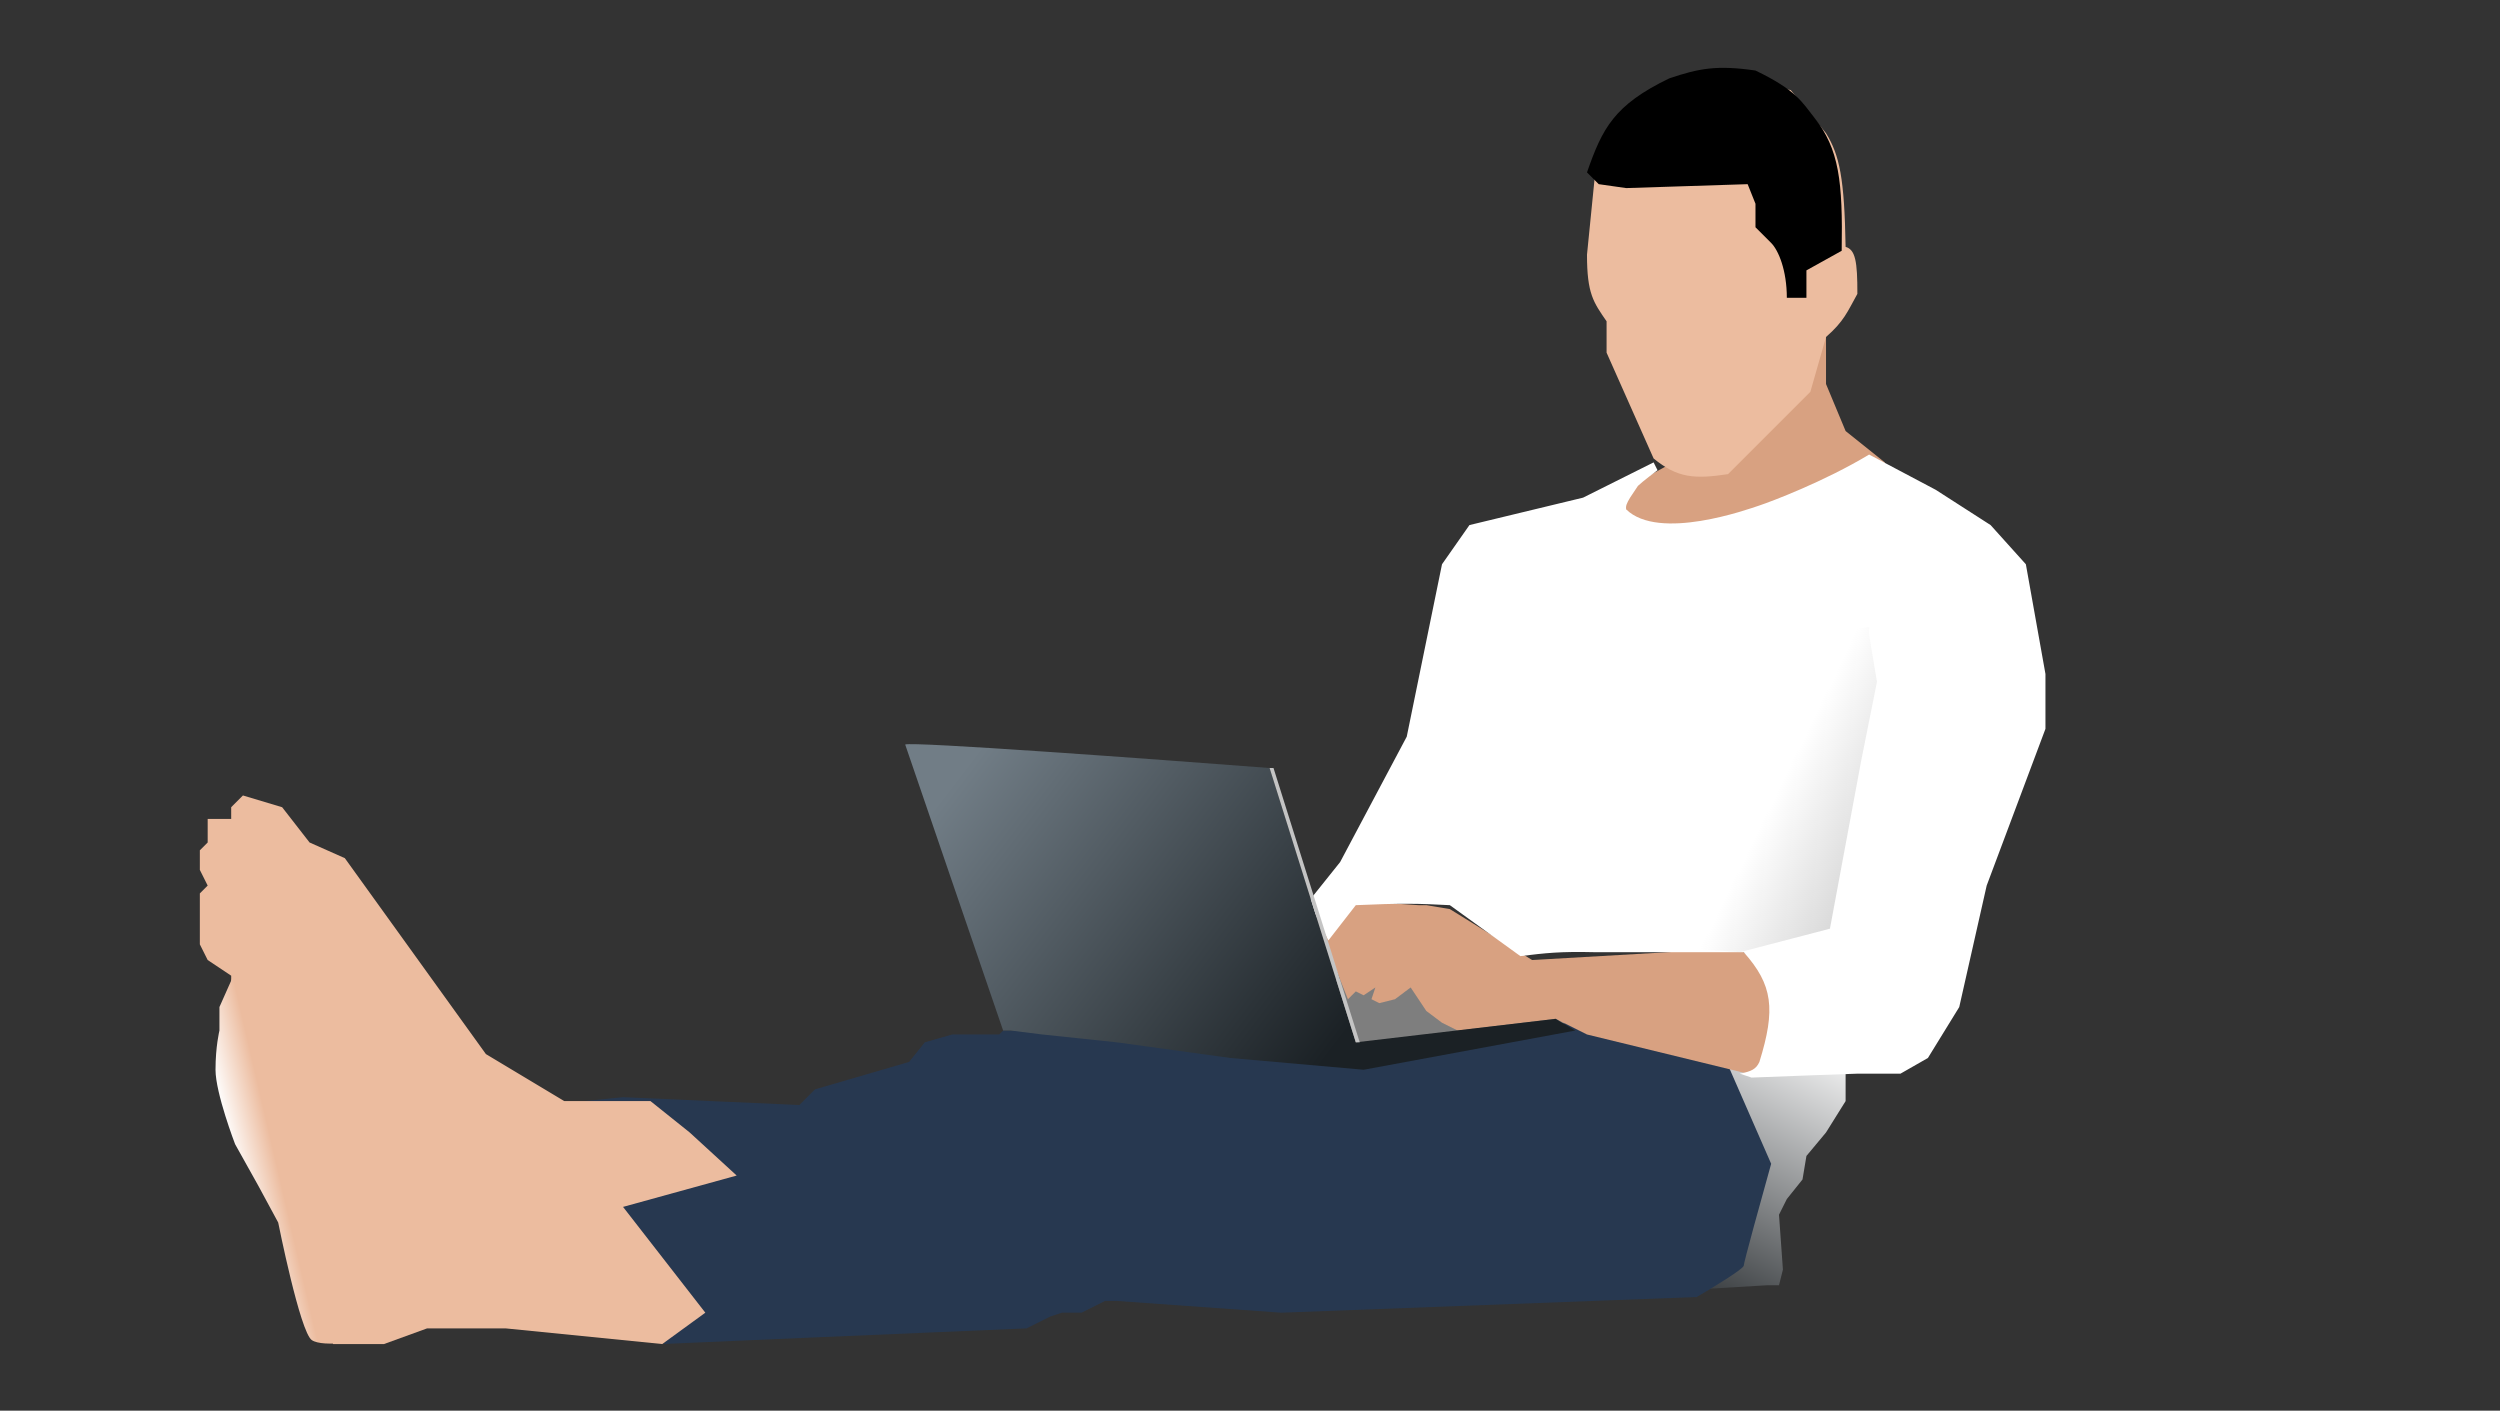 <svg width="319" height="180" viewBox="0 0 319 180" fill="none" xmlns="http://www.w3.org/2000/svg">
<rect x="0" y="0" width="319" height="180" fill="#333333" stroke="none"/>
<path d="M235.5 137L237 135L235.5 133.5L222.5 131L211 131.5L215 135L218.5 140.5L221.5 146L222.5 150.5L217 164.5L225.5 164H227L227.5 162L227 155L228 153L230 150.5L230.5 147.5L233 144.5L235.5 140.5V137Z" fill="url(#paint0_linear)"/>
<path d="M204.5 128.5L219 132.5L226 148.5C224.833 152.667 222.5 161.1 222.5 161.5C222.5 161.9 218.5 164.333 216.5 165.5L163.5 167.5L142.5 166H141L138 167.5H135.5L134 168L131 169.5C115.739 170.149 85.709 171.431 84.532 171.497C84.521 171.499 84.51 171.5 84.5 171.5C84.49 171.5 84.501 171.499 84.532 171.497C84.939 171.431 85.675 170.149 86 169.5L84.5 163.5L80.5 156.5L77 154.5L76 153.5L80 152H85L89 150.5L88 147.5L83 143.5L77 140.5H74.5L79.5 140L102 141L104 139L116 135.5L118 133L121.5 132H127.5L128 131.5H134.5L150.5 133L160 134H173.5L187 132.5L197.5 131L204.5 128.5Z" fill="#273850"/>
<path d="M178 122.5L163 127.5L164 132.5L173.5 135L200 130.5L201.5 125.5L178 122.5Z" fill="#7E7E7E"/>
<path d="M72 140.5H83L88 144.5L94 150L79.5 154L90 167.5L84.5 171.5L64.5 169.5H54.5L49 171.5H42.5L41 165.5L29.5 137V124.5L26.5 122.5L25.5 120.5V118.5V116.5V114L26.5 113L25.5 111V108.5L26.5 107.5V106V104.5H29.5V103L31 101.5L36 103L39.5 107.5L44 109.5L62 134.5L72 140.5Z" fill="#ECBC9F"/>
<path d="M35.5 126L33 127.5V136.5L35.5 149L40.5 158L45 168L46.5 171C46.5 171 41.291 172 39.791 171C38.291 170 35.5 156 35.5 156C33.63 152.496 32.465 150.364 30 146C30 146 27.5 139.5 27.5 136.5C27.5 133.5 28 131.5 28 131.5V128.5L30 124L33 122.5L35.5 123.5V126Z" fill="url(#paint1_linear)"/>
<path d="M233 49V42L224.5 48.5L213.5 59L208 62L205.5 65L210.5 71L240.5 68V59L235.5 55L233 49Z" fill="#D8A181"/>
<path d="M221.5 121L222.5 121.5L231.5 129L229 137H223L202.5 132L198.5 130L186 131.5L184 130.5L182 129L180 126L178 127.5L176 128L175 127.5L175.5 126L174 127L173 126.5L172 127.5L170 122.5L169 119L172 115.5L173.5 115L181 115.5H182L185 116L195.5 122.5L221.5 121Z" fill="#D8A181"/>
<path d="M247 62.5L238.5 58C232.761 61.456 226 64 224.5 64.5C223 65 211.675 69.077 207.5 65C207.422 64.575 207.56 64.23 208 63.5L209 62C209.5 61.5 211.5 60 211.5 60L211 59L202 63.5L187.5 67L184 72L179.5 94L171 110L167 115L169.5 120L173 115.5C178.67 115.239 181.108 115.289 185 115.5L194 122C197.23 121.605 199.062 121.392 203.5 121.5H222.5C226.214 125.671 226.595 128.761 224.5 135.5C224.088 136.416 223.488 136.713 222 137L223.5 137.5C227.833 137.333 236.6 137 237 137H242.5L246 135L250 128.5L253.5 113L261 93V86L258.5 72L254 67L247 62.5Z" fill="white"/>
<path d="M239.5 87L238.5 81V80L216.5 81L209 95.5L204.5 112L208 120.5L222 121.5L233.5 118.5L237.5 97L239.5 87Z" fill="url(#paint2_linear)"/>
<path d="M202.5 32.5L203.5 22.5C204.5 18.5 205 20 206.5 15.5L211 11.5C214.71 10.524 216.79 10.976 220.5 10L228.5 11.5L233 17C234.736 19.814 235.346 22.755 235.5 31.5C236.744 31.86 237.014 33.349 237 37.5C235.731 39.788 235.288 41.004 233 43L231 50L220.5 60.5C216.243 61.144 214.047 61.01 211 58.5L205 45V41C203.327 38.566 202.5 37.5 202.5 32.5Z" fill="#ECBC9F"/>
<path d="M204 23.5L202.5 22C204.455 16.374 205.956 13.397 213 10C216.792 8.718 219.08 8.286 224 9C229.209 11.511 229.916 13 231.5 15C234.684 19.019 235.146 23.18 235 32L230.5 34.5V38H228C228 34.5 226.941 31.946 226 31C225.059 30.054 224 29 224 29V26L223 23.5L207.5 24L204 23.5Z" fill="black"/>
<path d="M162 98C146.833 96.833 116.3 94.6 115.5 95L128 131.5H129L133 132L142.5 133L157 135L174 136.5L201 131.5L198.5 130L173 133L162 98Z" fill="url(#paint3_linear)"/>
<path d="M162.5 98H162L173 133H173.5L162.5 98Z" fill="#C4C4C4"/>
<defs>
<linearGradient id="paint0_linear" x1="217" y1="164.5" x2="234" y2="131.5" gradientUnits="userSpaceOnUse">
<stop stop-color="#3B3F42"/>
<stop offset="1" stop-color="white"/>
</linearGradient>
<linearGradient id="paint1_linear" x1="25.5" y1="147" x2="47" y2="142" gradientUnits="userSpaceOnUse">
<stop offset="0.172" stop-color="white"/>
<stop offset="0.417" stop-color="#ECBC9F"/>
<stop offset="0.919" stop-color="#ECBC9F"/>
</linearGradient>
<linearGradient id="paint2_linear" x1="259.5" y1="111.5" x2="229" y2="96.5" gradientUnits="userSpaceOnUse">
<stop offset="0.079" stop-color="#C4C4C4"/>
<stop offset="0.432" stop-color="#C4C4C4" stop-opacity="0.877"/>
<stop offset="1" stop-color="#C4C4C4" stop-opacity="0"/>
</linearGradient>
<linearGradient id="paint3_linear" x1="168.5" y1="136" x2="121.5" y2="100" gradientUnits="userSpaceOnUse">
<stop stop-color="#1B2125"/>
<stop offset="1" stop-color="#717D86"/>
</linearGradient>
</defs>
</svg>
